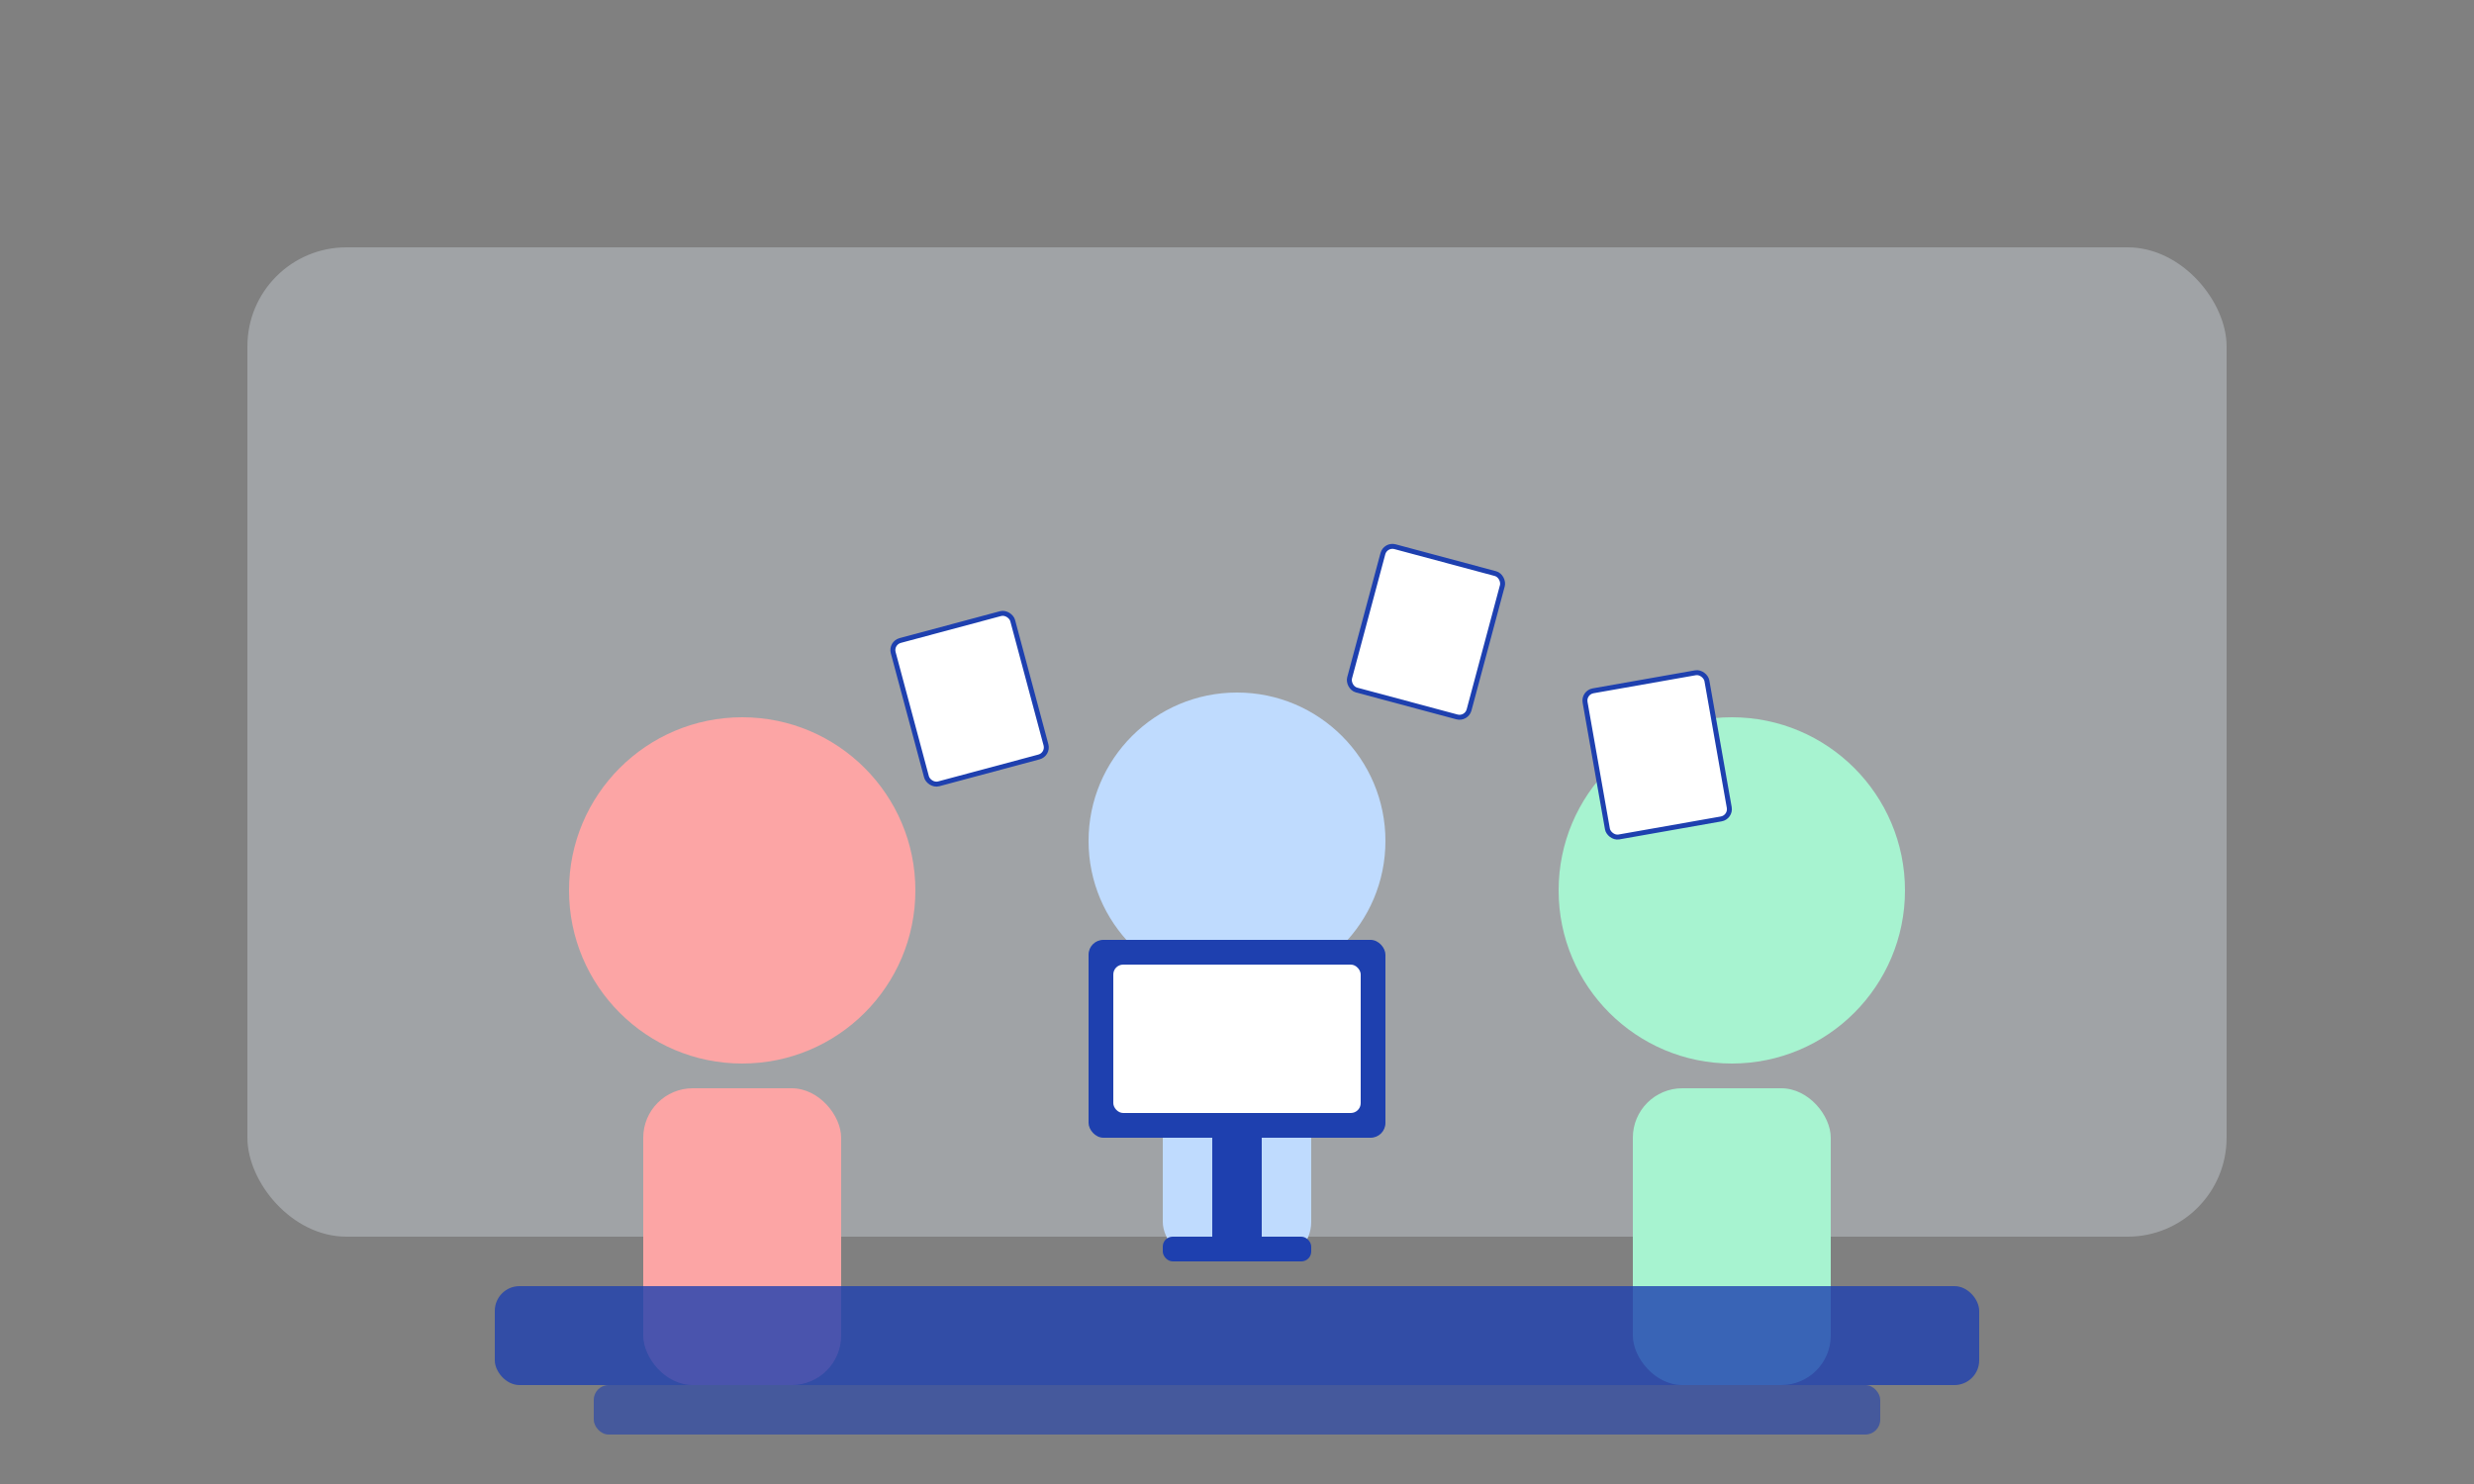 <?xml version="1.0" encoding="UTF-8"?>
<svg width="500" height="300" viewBox="0 0 500 300" fill="none" xmlns="http://www.w3.org/2000/svg">
  <rect x="0" y="0" width="500" height="300" fill="#808080" stroke="none"/>
  <!-- Background Elements -->
  <rect x="50" y="50" width="400" height="200" rx="20" fill="#EBF3FE" opacity="0.3"/>
  
  <!-- People -->
  <circle cx="150" cy="180" r="35" fill="#FCA5A5"/>
  <rect x="130" y="220" width="40" height="60" rx="10" fill="#FCA5A5"/>
  
  <circle cx="250" cy="170" r="30" fill="#BFDBFE"/>
  <rect x="235" y="205" width="30" height="50" rx="8" fill="#BFDBFE"/>
  
  <circle cx="350" cy="180" r="35" fill="#A7F3D0"/>
  <rect x="330" y="220" width="40" height="60" rx="10" fill="#A7F3D0"/>
  
  <!-- Desk -->
  <rect x="100" y="260" width="300" height="20" rx="5" fill="#1E40AF" opacity="0.8"/>
  <rect x="120" y="280" width="260" height="10" rx="3" fill="#1E40AF" opacity="0.6"/>
  
  <!-- Computer -->
  <rect x="220" y="190" width="60" height="40" rx="3" fill="#1E40AF"/>
  <rect x="225" y="195" width="50" height="30" rx="2" fill="white"/>
  <rect x="245" y="230" width="10" height="20" fill="#1E40AF"/>
  <rect x="235" y="250" width="30" height="5" rx="2" fill="#1E40AF"/>
  
  <!-- Papers flying -->
  <rect x="180" y="130" width="25" height="30" rx="2" transform="rotate(-15 180 130)" fill="white" stroke="#1E40AF" stroke-width="1"/>
  <rect x="280" y="110" width="25" height="30" rx="2" transform="rotate(15 280 110)" fill="white" stroke="#1E40AF" stroke-width="1"/>
  <rect x="320" y="140" width="25" height="30" rx="2" transform="rotate(-10 320 140)" fill="white" stroke="#1E40AF" stroke-width="1"/>
</svg>